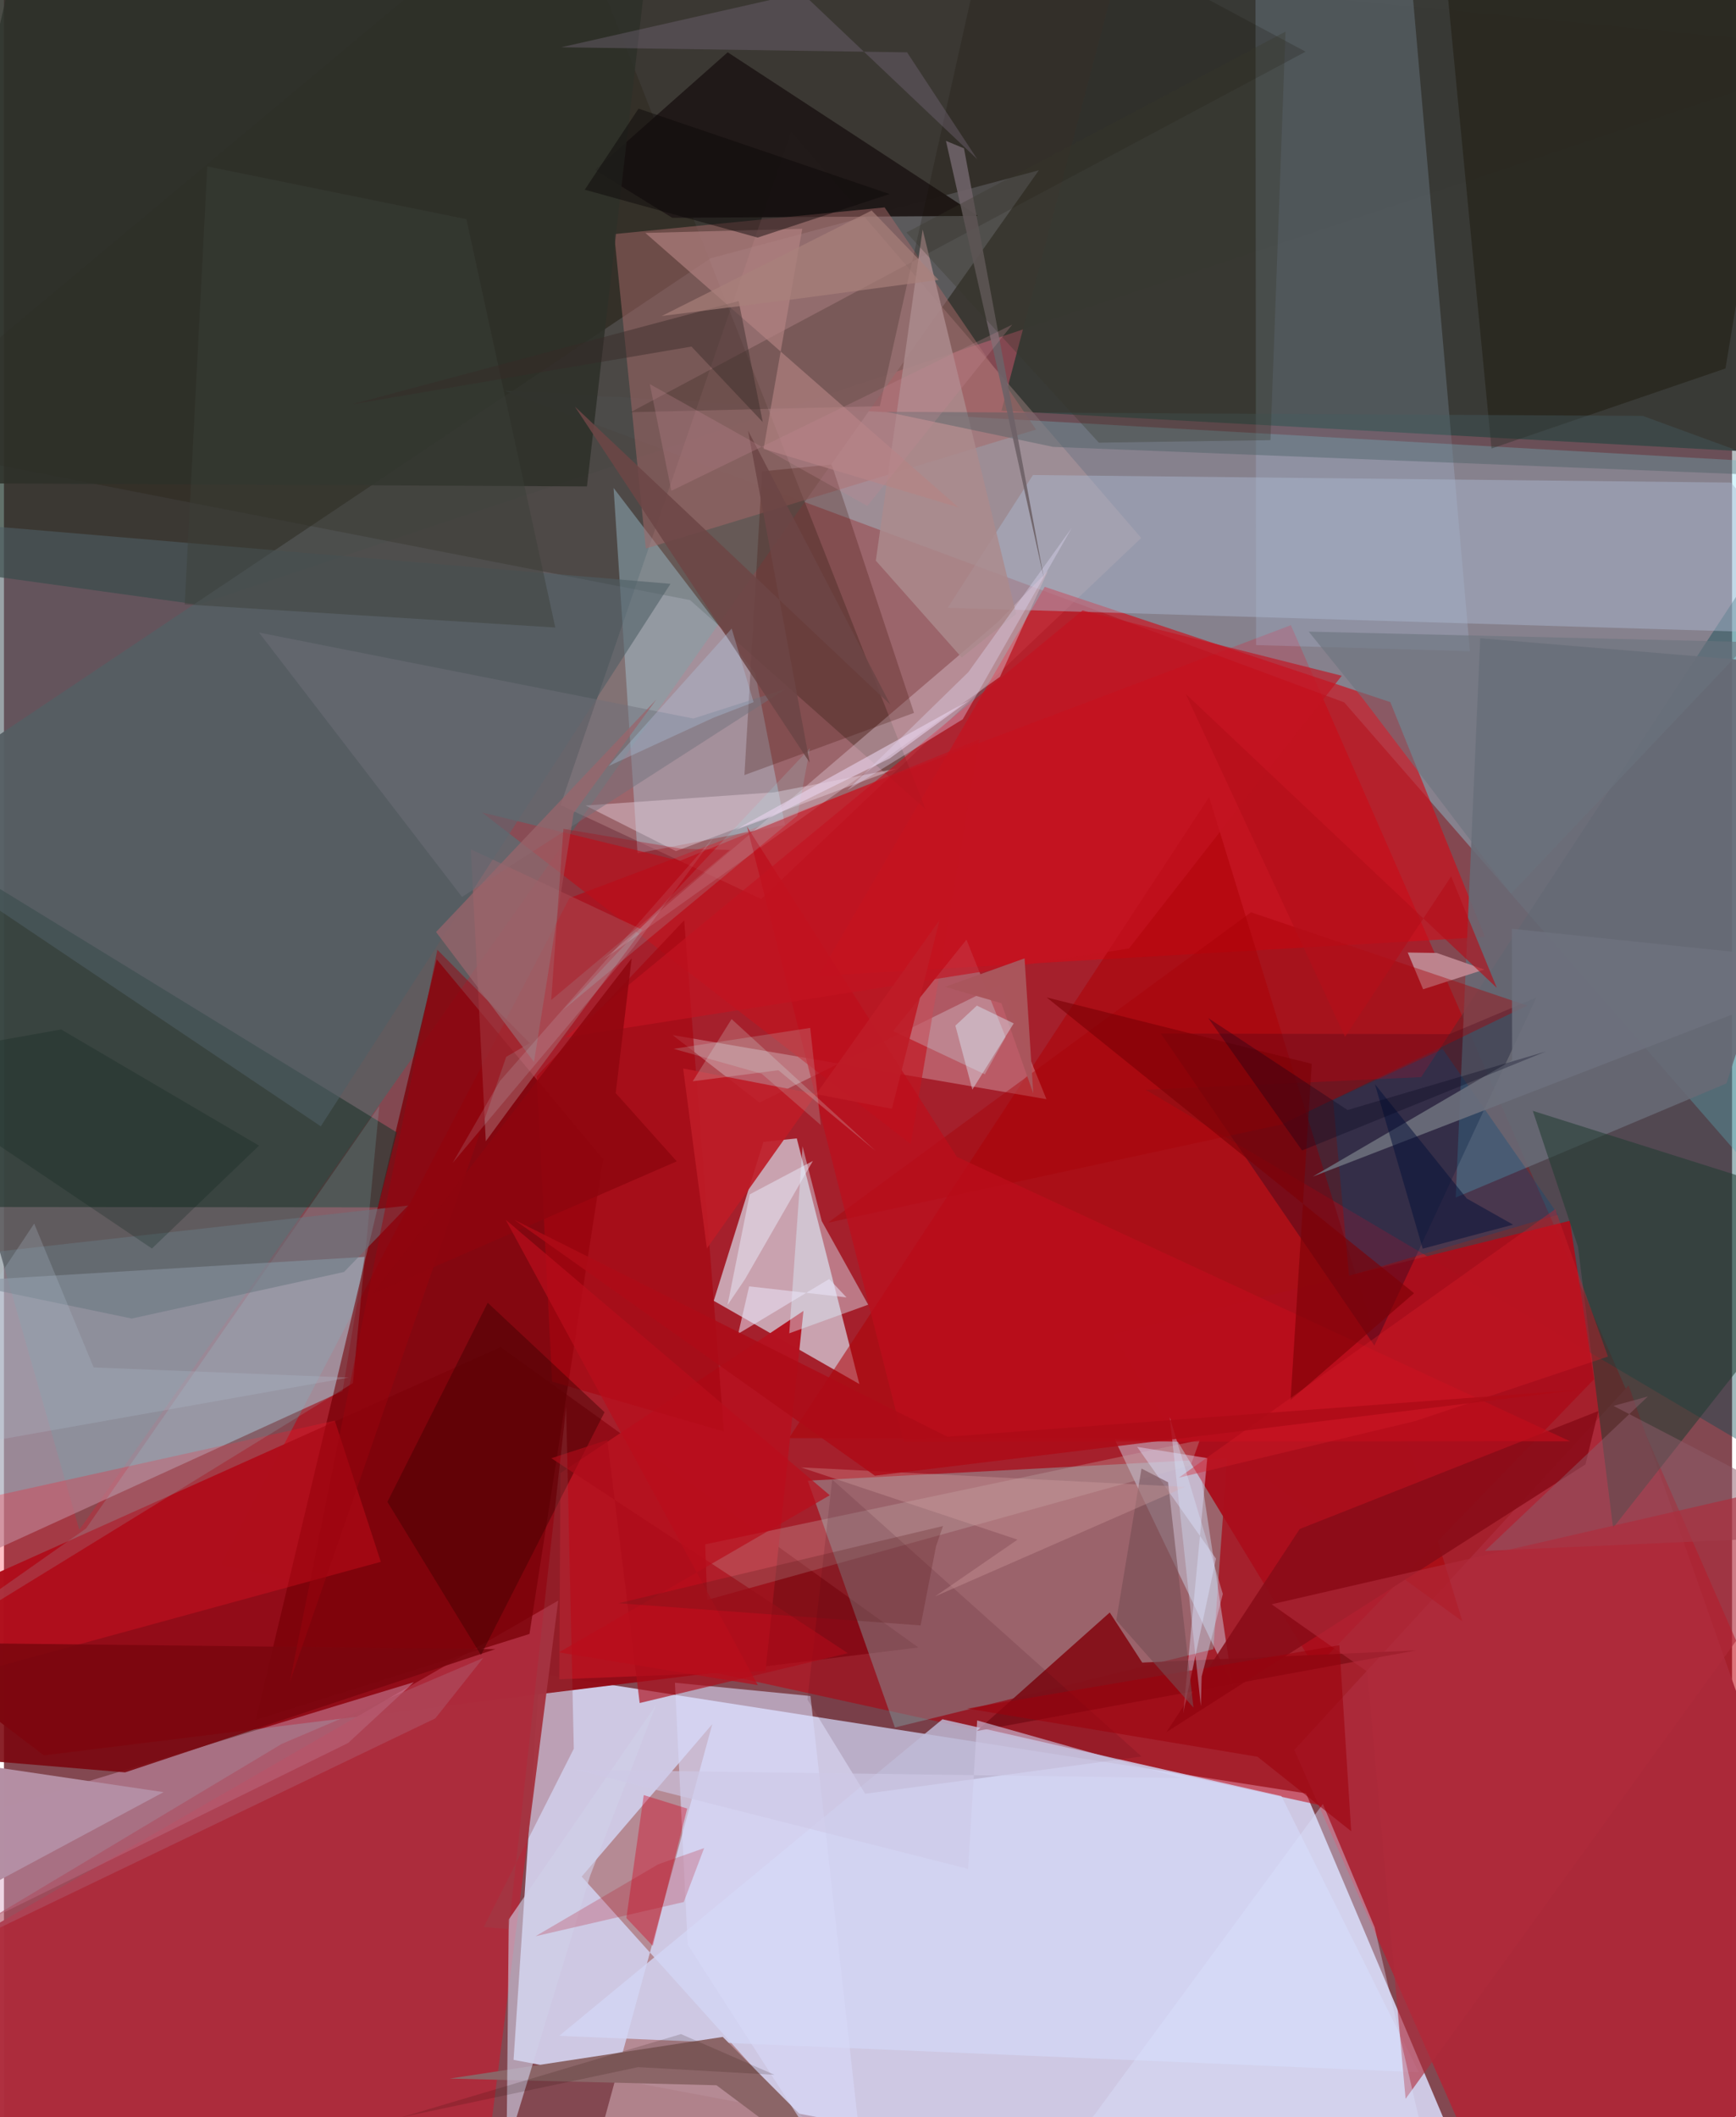 <svg xmlns="http://www.w3.org/2000/svg" width="228" height="278" viewBox="0 0 836 1024"><path fill="#834851" d="M0 0h836v1024H0z"/><path fill="#d3d0ed" fill-opacity=".937" d="M258.97 809.5l370.958 57.898L722.423 1086l-475.89-89.722z"/><path fill="#c1000d" fill-opacity=".549" d="M622.571 302.379L898 930.368 105.14 756.72l168.434-322.345z"/><path fill="#1b3127" fill-opacity=".686" d="M93.785 292.415L-62 270.891 15.138-62 898 24.31z"/><path fill="#8ce3f7" fill-opacity=".365" d="M898 225.992l-8.576 390.257-241.059-276.534-406.19-150.766z"/><path fill="#393a36" fill-opacity=".992" d="M551.405-62l343.535 5.987-49.922 274.483-362.453-19.798z"/><path fill="#5d5c60" fill-opacity=".933" d="M500.668 82.341L36.44 739.927-62 395.394l403.875-270.482z"/><path fill="#920c17" fill-opacity=".98" d="M-62 787.138l302.274-135.567 202.081 145.257-423.078 52.17z"/><path fill="#dff1ff" fill-opacity=".62" d="M383.544 550.598l-16.133 1.692-24.04 76.865 70.452 40.266z"/><path fill="#8ebabc" fill-opacity=".435" d="M388.86 716.162l42.157 119.363 154.064-37.87 6.664-92.243z"/><path fill="#a4a7b8" fill-opacity=".675" d="M-14.605 754.307l9.985-135.631 179.063-10.766-10.638 64.902z"/><path fill="#064850" fill-opacity=".388" d="M685.614 520.969L838.3 288.11 898 731.434l-345.642-204.33z"/><path fill="#ae2b3c" fill-opacity=".973" d="M268.138 774.156L-62 964.49-13.912 1086h242.177z"/><path fill="#d5a8a8" fill-opacity=".298" d="M269.27 389.376l97.076 45.44L550.187 260.21l-169.3-196.373z"/><path fill="#ab2a3a" fill-opacity=".996" d="M624.21 846.393L730.001 1086 898 988.781 785.968 670.073z"/><path fill="#d20c18" fill-opacity=".639" d="M716.49 453.18l-45.805-113.577-167.173-55.768-109.385 188.17z"/><path fill="#7a0109" fill-opacity=".773" d="M209.349 464.005l-87.534 367.88 132.421-41.603 35.572-229.624z"/><path fill="#b3858f" fill-opacity=".937" d="M439.877 1086L279.486 907.645l63.176-73.735L273.853 1086z"/><path fill="#b8ddff" fill-opacity=".18" d="M605.73 312.002l-.275-313.447L676.322-62l32.872 376.974z"/><path fill="#251c10" fill-opacity=".29" d="M445.842 391.337L267.53-62-62 213.383l393.907 76.86z"/><path fill="#21362f" fill-opacity=".612" d="M-62 583.727V393.11l252.088 154.632-9.197 36.224z"/><path fill="#d7a4c3" fill-opacity=".443" d="M-62 955.46l228.509-112.435 31.77-29.407-226.63 68.951z"/><path fill="#686a75" fill-opacity=".886" d="M898 323.965l-183.817-15.26-11.864 270.484 130.99-55.177z"/><path fill="#aab9d0" fill-opacity=".463" d="M456.609 293.962l41.184-64.203 337.677 3.64L898 307.227z"/><path fill="#b6e9ff" fill-opacity=".325" d="M306.486 412.7l71.351-13.71-14.38-73.21-68.542-89.778z"/><path fill="#af0007" fill-opacity=".545" d="M583.029 385.543L379.752 695.587l203.525-.265 122.242 88.82z"/><path fill="#e2cad1" fill-opacity=".349" d="M365.477 533.298l-42.035-32.679 180.876 31.02-22.463-55.603z"/><path fill="#201918" fill-opacity=".976" d="M471.091 104.42l-147.806.914L285.853 82.2l64.274-56.907z"/><path fill="#a56969" fill-opacity=".502" d="M499.316 207.767l-188.81 57.54-15.302-152.088 130.827-12.903z"/><path fill="#d1e5fa" fill-opacity=".42" d="M578.087 706.814l-9.13-9.545-31.64-1.137 57.109 119.267z"/><path fill="#d3d5f3" fill-opacity=".82" d="M684.464 1002.283l-415.807-17.64 185.358-153.098 163.994 37.177z"/><path fill="#aa0e1b" fill-opacity=".961" d="M536.341 645.367l221.198-54.919 11.671 76.659-134.87 139.695z"/><path fill="#d5bbc7" fill-opacity=".463" d="M480.775 300.888L289.479 464.486l192.376-137.15 23.183-51.242z"/><path fill="#203c30" fill-opacity=".545" d="M898 587.28L778.445 738.969 761.48 603.012l-21.875-65.743z"/><path fill="#171303" fill-opacity=".396" d="M692.721-62l26.917 278.934 113.185-38.721L862.025 2.105z"/><path fill="#000621" fill-opacity=".286" d="M741.314 482.492l-41.926 17.676-139.73-.27L662.975 650.8z"/><path fill="#b41320" fill-opacity=".988" d="M368.407 808.214l18.376-174.184-117.59 78.465-.54 99.734z"/><path fill="#c2141f" fill-opacity=".639" d="M438.655 553.309L231.288 392.973 327 416.355l144.869-58.778z"/><path fill="#86111a" fill-opacity=".965" d="M550.663 804.133l132.508-5.886-212.549 38.992 64.33-57.333z"/><path fill="#a86269" fill-opacity=".596" d="M308.83 449.694l-63.996 86.295-11.73 16-7.248-141.229z"/><path fill="#8b6567" d="M344.703 1008.566l-129.048-3.232 132.077-20.142L448.274 1086z"/><path fill="#fe1327" fill-opacity=".267" d="M-62 822.206v-85.93l222.059-49.145 22.252 68.267z"/><path fill="#4f5e66" fill-opacity=".576" d="M322.449 282.373l-169.17 262.39L-62 400.122v-150.33z"/><path fill="#2e3029" fill-opacity=".863" d="M282.033 235.275L316.219-61.74-39.294-62-62 233.518z"/><path fill="#410f05" fill-opacity=".259" d="M400.42 224.654l-33.63 3.326-8.568 146.894 82.042-30.081z"/><path fill="#d8d9f8" fill-opacity=".604" d="M324.592 813.881l65.577 6.418 28.729 257.354-88.136-137.12z"/><path fill="#02497e" fill-opacity=".294" d="M650.71 617.027l101.169-29.529-55.875-80.147-53.013 24.73z"/><path fill="#c4abac" fill-opacity=".318" d="M340.205 773.822l233.953-65.174 4.37-12.165-239.274 50.468z"/><path fill="#7a060e" fill-opacity=".882" d="M58.603 857.24l179.102-59.599L-62 794.225v52.925z"/><path fill="#dcf0fe" fill-opacity=".427" d="M386.344 554.446l9.284 36.174 22.462 40.408-38.175 13.843z"/><path fill="#ccf4ff" fill-opacity=".263" d="M465.64 454.459l18.92 47.137-10.037 18.012-44.341-20.914z"/><path fill="#b48fa4" fill-opacity=".996" d="M-62 924.054l20.923 6.202 118.284-63.46-100.88-14.93z"/><path fill="#d3011f" fill-opacity=".376" d="M330.528 874.736l-16.666 66.4-12.752-13.454 8.403-59.46z"/><path fill="#a70510" fill-opacity=".667" d="M257.733 520.523l71.339-75.407 19.222 247.24-83.129-24.13z"/><path fill="#880c17" fill-opacity=".867" d="M626.854 739.516l144.484-57.052-6.245 25.81L562.35 837.777z"/><path fill="#100b01" fill-opacity=".192" d="M479.962-55.251l-56.226 251.697-120.597 2.926L629.689 25z"/><path fill="#400000" fill-opacity=".451" d="M290.543 683.034l-56.518-52.947-48.521 96.314 45.26 74.081z"/><path fill="#380215" fill-opacity=".129" d="M388.7 822.022l11.988-106.43 149.638 133.965-133.694 18.02z"/><path fill="#bd858f" fill-opacity=".976" d="M679.104 460.703l14.047.212 23.013 8.008-29.608 9.549z"/><path fill="#a90005" fill-opacity=".404" d="M736.86 486.356l-133.585-45.109-204.68 150.158 219.479-47.525z"/><path fill="#d0cfe8" fill-opacity=".616" d="M244.213 928.367l71.276-103.825-31.85 82.525-40.511 132.851z"/><path fill="#90eaf3" fill-opacity=".149" d="M-62 810.908l101.707-71.636 141.857-204.287-12.753 133.998z"/><path fill="#ab8a8d" fill-opacity=".847" d="M463.334 318.017l-41.549-46.855 22.637-160.191 45.273 185.976z"/><path fill="#be0e1c" fill-opacity=".702" d="M435.248 697.314l322.495-.18-296.801-137.63-101.466-159.727z"/><path fill="#6d717d" fill-opacity=".871" d="M729.488 449.214L898 466.763 633.17 569.077l96.445-56.294z"/><path fill="#b58383" fill-opacity=".624" d="M386.199 110.652l-75.93 2.01 151.574 132.791-94.37-28.352z"/><path fill="#8c5b6a" fill-opacity=".506" d="M795.309 675.408l-78.849 74.706 181.54-8.07-119.346-62.067z"/><path fill="#e4cedb" fill-opacity=".459" d="M325.073 411.655l106.686-39.88-59.136 11.439-91.285 6.382z"/><path fill="#b02a3b" fill-opacity=".62" d="M898 710.469l-219.93 304.656-18.555-206.608-46.268-32.588z"/><path fill="#465c62" fill-opacity=".396" d="M792.793 201.147l-365.934-1.955 80.713 16.959 365.833 14.51z"/><path fill="#e0e3ff" fill-opacity=".416" d="M582.132 705.243l-33.924-5.435 38.139 54.044-15.85 74.826z"/><path fill="#3c3f38" fill-opacity=".447" d="M266.729 303.514L87.449 292.31 98.365 80.49l125.363 25.519z"/><path fill="#786b7d" fill-opacity=".38" d="M436.909 25.313l33.978 51.721-84.903-80.509L269.53 22.868z"/><path fill="#dbe2fe" fill-opacity=".4" d="M663.076 932.136L698.786 1086l-201.295-22.263 140.55-191.222z"/><path fill="#716f7b" fill-opacity=".467" d="M221.61 433.826l-98.216-127.877 210.095 41.578 44.688-14.316z"/><path fill="#687680" fill-opacity=".541" d="M-62 611.96l257.545-28.893-31.017 32.148-102.737 22.518z"/><path fill="#c31320" fill-opacity=".655" d="M271.36 501.833l250.424-206.597 125.394 31.601-102.92 131.906z"/><path fill="#9d000c" fill-opacity=".569" d="M646.028 795.719l5.736 89.986-45.33-36.034-140.54-23.325z"/><path fill="#e2dbf8" fill-opacity=".353" d="M408.01 382.225l58.573-57.195 50.019-69.77-52.76 92.626z"/><path fill="#be1c27" fill-opacity=".914" d="M328.566 516.787l11.487 87.035 112.626-158.953-23.103 91.41z"/><path fill="#b60817" fill-opacity=".224" d="M257.161 936.48l59.423-34.798 22.135-7.822-9.855 26.086z"/><path fill="#9c040e" fill-opacity=".471" d="M209.665 459.365l44.693 45.166-11.386 6.631L138.26 813.723z"/><path fill="#e4fefc" fill-opacity=".2" d="M333.217 522.978l41.443-5.34 47.06 39.062-69.722-63.813z"/><path fill="#ad0c19" fill-opacity=".655" d="M291.884 696.486l-27.076 8.803 143.408 94.29-100.672 24.117z"/><path fill="#0d0807" fill-opacity=".455" d="M428.44 93.846L306.994 52.538 280.98 91.757l83.643 23.154z"/><path fill="#774d55" fill-opacity=".584" d="M538.117 783.623l37.326 42.282-12.283-108.979-12.841-6.629z"/><path fill="#99656c" fill-opacity=".737" d="M209.032 450.777l47.378 62.84 19.216-120.453 39.996-54.857z"/><path fill="#daa4a5" fill-opacity=".31" d="M490.328 744.68l-39.897 27.457 120.984-52.969-185.86-9.442z"/><path fill="#7c0005" fill-opacity=".627" d="M682.177 625.464l-59.747 51.672 10.25-162.607-128.247-32.112z"/><path fill="#6b737e" fill-opacity=".584" d="M729.082 432.24l-71.146-93.647-26.737-33.103 213.185 5.068z"/><path fill="#d61d28" fill-opacity=".376" d="M682.718 687.33l-114.346 27.363 182.106-129.864 25.496 71.303z"/><path fill="#382928" fill-opacity=".443" d="M332.594 167.624l34.493 36.525-11.658-58.537-187.236 49.983z"/><path fill="#061139" fill-opacity=".529" d="M663.227 524.358l44.446 55.323 22.393 12.648-43.709 11.602z"/><path fill="#aa565c" fill-opacity=".984" d="M497.962 528.825l-4.22-65.297-38.452 13.768 27.251 7.932z"/><path fill="#cdc9e7" fill-opacity=".608" d="M277.191 855.993L466.414 903.9l4.399-71.787 98.489 27.833z"/><path fill="#95feff" fill-opacity=".145" d="M270.28 488.645L383.865 394.4l6.085-32.587-114.059 121.213z"/><path fill="#b0c2d1" fill-opacity=".251" d="M166.833 666.276l-123.436-4.898-28.773-69.556L-62 706.907z"/><path fill="#94454c" fill-opacity=".306" d="M232.083 932.052l12.095.99 27.785-252.56 3.715 165.307z"/><path fill="#e0f3ff" fill-opacity=".404" d="M460.268 496.065l10.408-9.683 17.821 8.6-20.013 32.025z"/><path fill="#ecf1ff" fill-opacity=".467" d="M360.769 577.691l30.58-16.189-32.823 57.146-8.49 12.567z"/><path fill="#0f261d" fill-opacity=".259" d="M71.592 603.87L-62 513.878l89.66-15.968 95.74 56.189z"/><path fill="#6d6167" fill-opacity=".914" d="M455.71 68.14l8.72 3.602L503.1 279.72l-20.485-92.523z"/><path fill="#b40e19" fill-opacity=".647" d="M571.7 335.621l150.5 142.176-22.089-53.894-51.335 77.586z"/><path fill="#a9817b" fill-opacity=".671" d="M318.209 152.844l65.538-8.315 68.416-9.15-32.402-33.565z"/><path fill="#8e060e" fill-opacity=".82" d="M295.951 528.692l29.524 33.008-146.98 63.945 125.181-162.127z"/><path fill="#35382a" fill-opacity=".302" d="M619.978 15.287l-183.392 97.161 93.1 101.658 83.01-1.22z"/><path fill="#daebfb" fill-opacity=".137" d="M343.793 404.47l-39.172 53.684-87.575 104.328 22.822-39.566z"/><path fill="#d5e5fe" fill-opacity=".357" d="M563.984 685.47l15.05 139.69.382-14.285 10.248-39.936z"/><path fill="#b90d1b" fill-opacity=".702" d="M399.498 723.204l-131.011 75.983 96.199 15.856-121.948-225.077z"/><path fill="#00031a" fill-opacity=".286" d="M582.631 492.428l45.37 64.017 117.96-47.885-95.964 28.318z"/><path fill="#cafef9" fill-opacity=".169" d="M366.54 519.306l28.633 24.855-5.125-47.004-66.063 10.113z"/><path fill="#ad4f62" fill-opacity=".624" d="M231.845 801.906L134.36 843.47-62 961.18l270.678-130.056z"/><path fill="#ebe6fa" fill-opacity=".537" d="M407.59 627.506l-8.365-8.9-44.034 26.509 5.318-22.95z"/><path fill="#ae0b17" fill-opacity=".847" d="M421.335 713.728l341.593-41.638-306.553 22.81-209.538-104.96z"/><path fill="#e7d2eb" fill-opacity=".6" d="M466.85 338.767l-113.057 62.624 18.102-6.571 56.674-28.037z"/><path fill="#5c1819" fill-opacity=".255" d="M443.48 786.15l7.46-38.39 3.339-9.668-157.049 37.345z"/><path fill="#6c4546" fill-opacity=".867" d="M276.215 196.661l152.638 144.191-68.884-132.55 29.833 160.557z"/><path fill="#b3d2ee" fill-opacity=".294" d="M343.145 347.178l19.511-7.558-10.608-35.59-59.513 66.47z"/><path fill="#240800" fill-opacity=".161" d="M327.52 983.82l45.257 19.697-65.95-3.72-114.53 24.264z"/><path fill="#c28994" fill-opacity=".275" d="M417.692 244.724l70.1-87.728-164.916 80.388-10.433-51.6z"/><path fill="#b0020e" fill-opacity=".298" d="M264.745 483.655l86.43-72.571-23.103-.528-57.42-9.675z"/></svg>